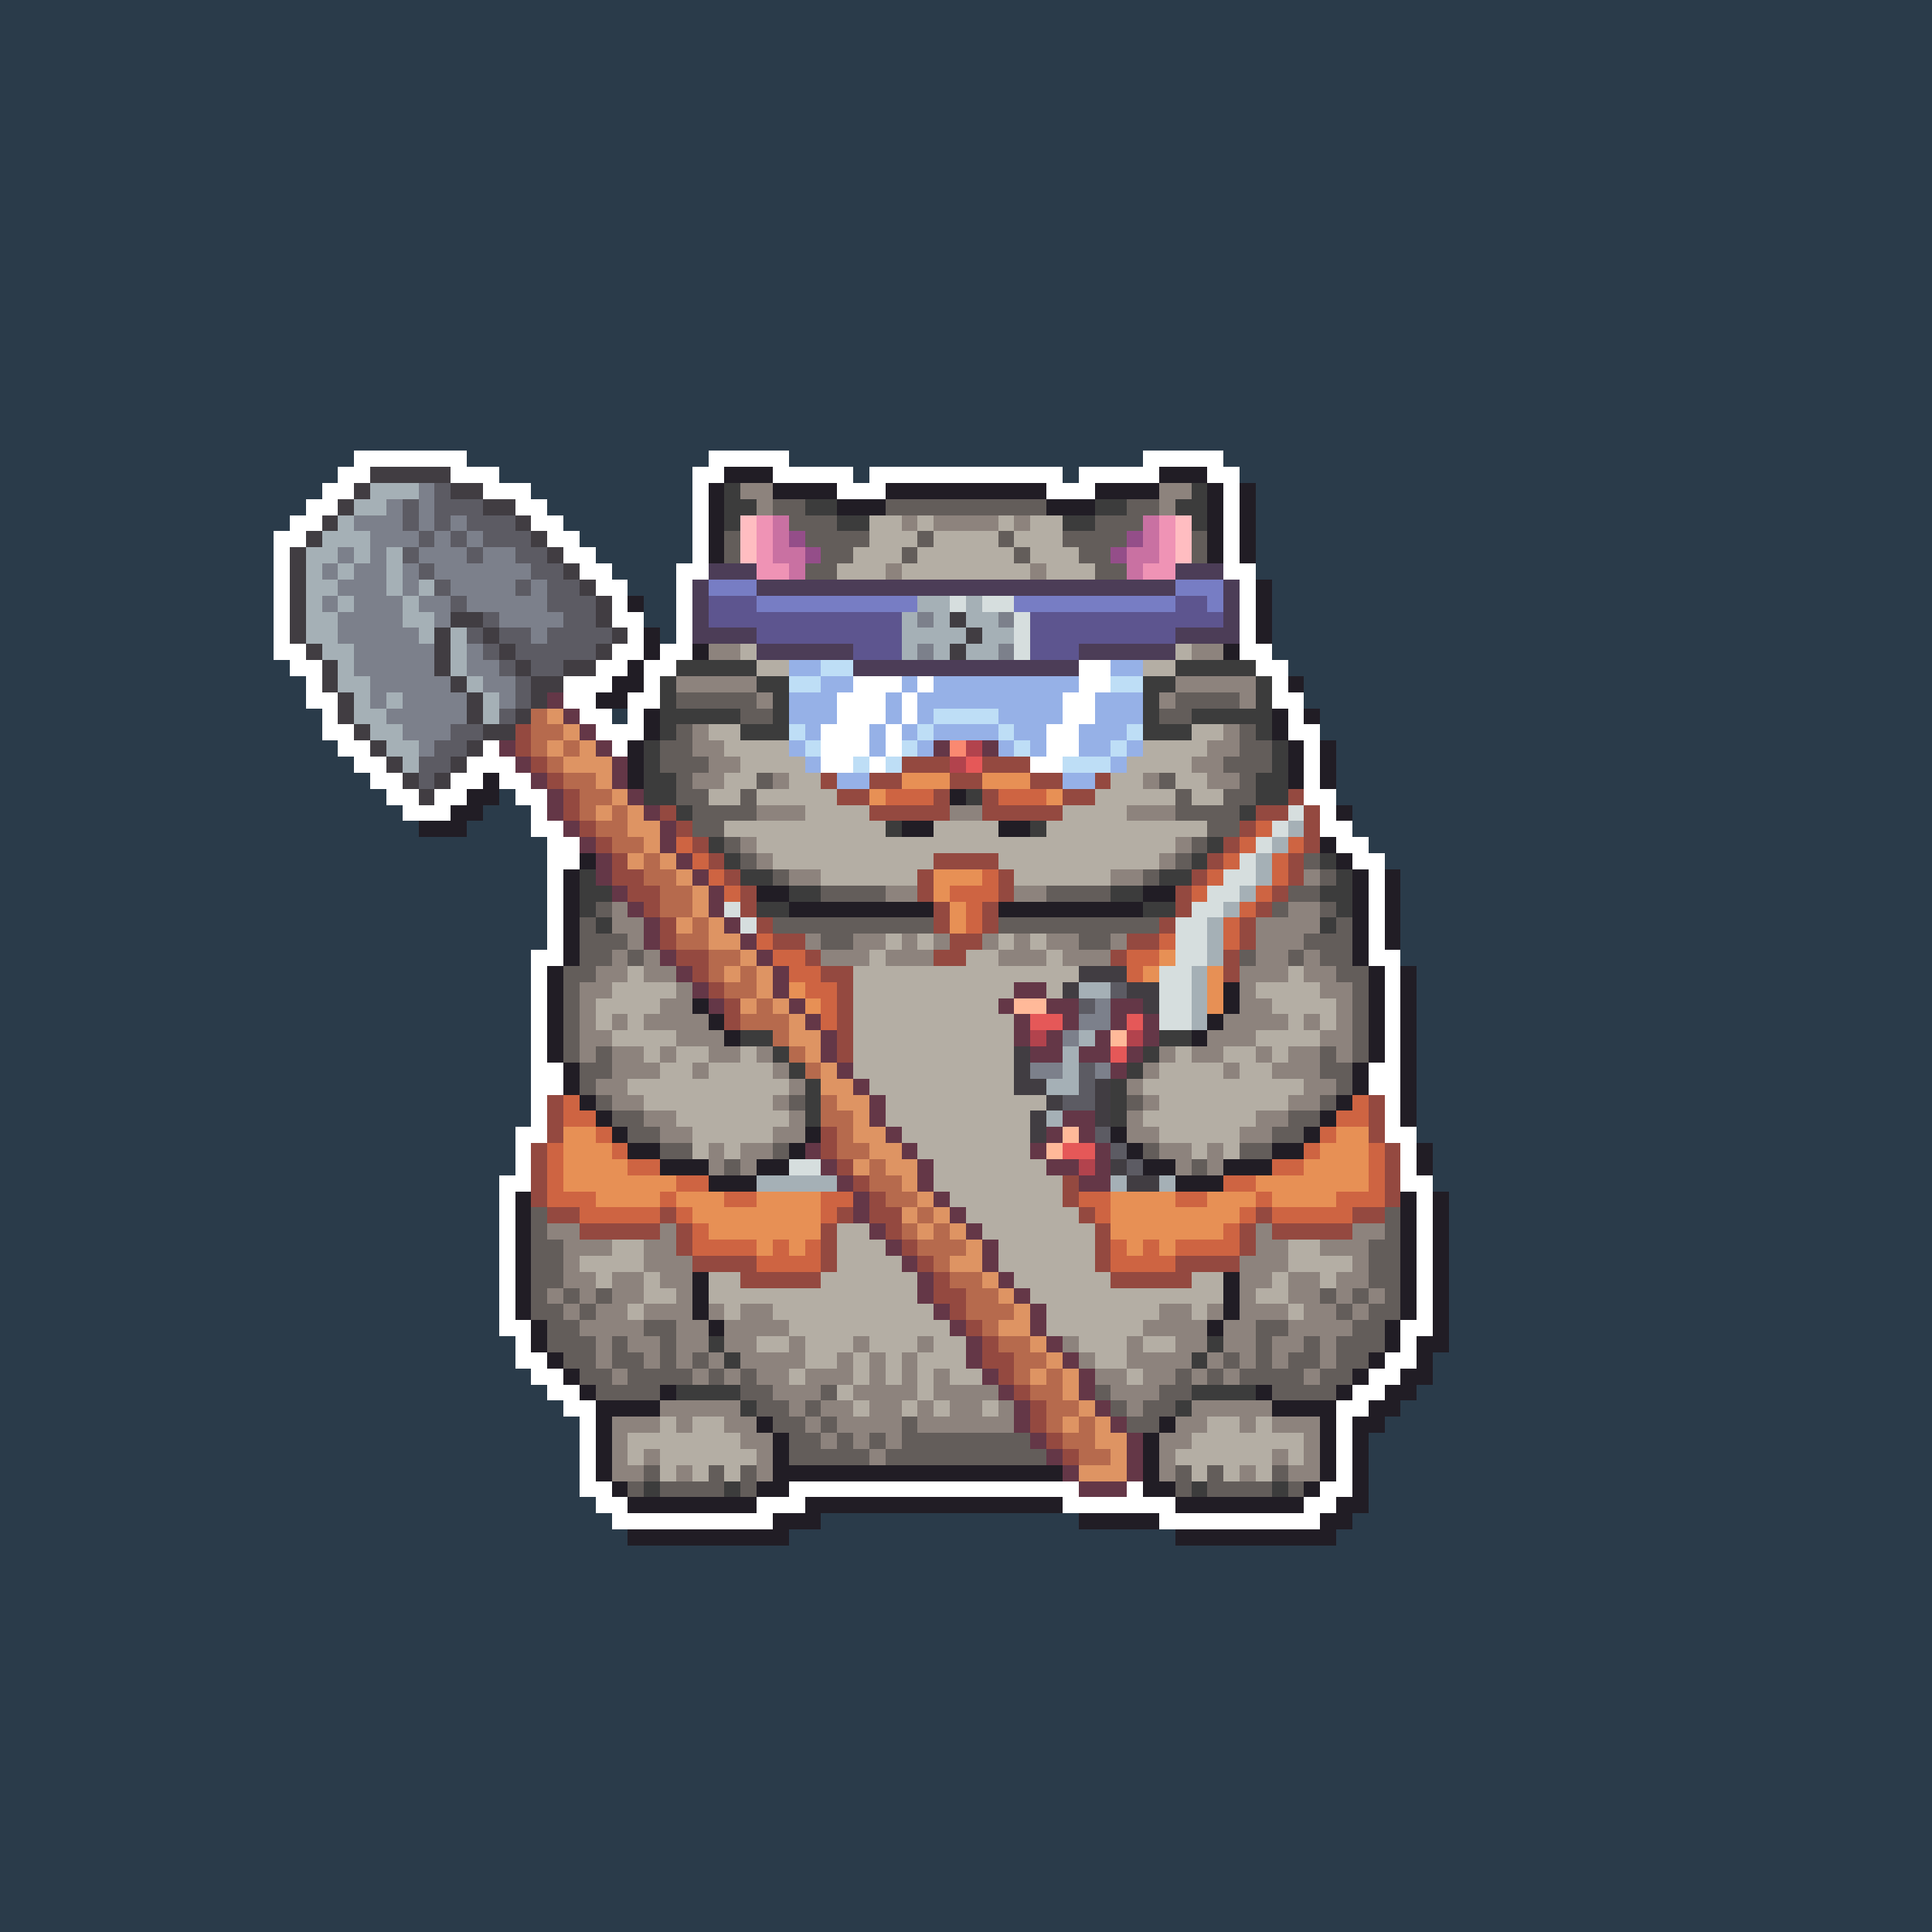 <svg xmlns="http://www.w3.org/2000/svg" shape-rendering="crispEdges" viewBox="0 -0.5 120 120" style="width:100%;height:100%;transform:translate3d(0,0,0);content-visibility:visible">
  <rect x="0" y="-0.5" width="120" height="120" fill="#333333" stroke="none"/>
  <path stroke="#2a3b4a" d="M0,0 h120 M0,1 h120 M0,2 h120 M0,3 h120 M0,4 h120 M0,5 h120 
    M0,6 h120 M0,7 h120 M0,8 h120 M0,9 h120 M0,10 h120 M0,11 h120 M0,12 h120 M0,13 h120 
    M0,14 h120 M0,15 h120 M0,16 h120 M0,17 h120 M0,18 h120 M0,19 h120 M0,20 h120 
    M0,21 h120 M0,22 h120 M0,23 h120 M0,24 h120 M0,25 h120 M0,26 h120 M0,27 h120 
    M0,28 h22 M29,28 h15 M49,28 h22 M76,28 h44 M0,29 h21 M31,29 h12 M53,29 h1 M66,29 h1 
    M77,29 h43 M0,30 h20 M33,30 h10 M78,30 h42 M0,31 h19 M34,31 h9 M78,31 h42 M0,32 h18 
    M35,32 h8 M78,32 h42 M0,33 h17 M36,33 h7 M78,33 h42 M0,34 h17 M37,34 h6 M78,34 h42 
    M0,35 h17 M38,35 h4 M78,35 h42 M0,36 h17 M39,36 h3 M79,36 h41 M0,37 h17 M40,37 h2 
    M79,37 h41 M0,38 h17 M40,38 h2 M79,38 h41 M0,39 h17 M41,39 h1 M79,39 h41 M0,40 h17 
    M79,40 h41 M0,41 h18 M80,41 h40 M0,42 h19 M81,42 h39 M0,43 h19 M81,43 h39 M0,44 h20 
    M38,44 h1 M82,44 h38 M0,45 h20 M82,45 h38 M0,46 h21 M83,46 h37 M0,47 h22 M83,47 h37 
    M0,48 h23 M83,48 h37 M0,49 h24 M31,49 h1 M83,49 h37 M0,50 h25 M30,50 h3 M84,50 h36 
    M0,51 h26 M29,51 h4 M84,51 h36 M0,52 h34 M85,52 h35 M0,53 h34 M86,53 h34 M0,54 h34 
    M87,54 h33 M0,55 h34 M87,55 h33 M0,56 h34 M87,56 h33 M0,57 h34 M87,57 h33 M0,58 h34 
    M87,58 h33 M0,59 h33 M87,59 h33 M0,60 h33 M88,60 h32 M0,61 h33 M88,61 h32 M0,62 h33 
    M88,62 h32 M0,63 h33 M88,63 h32 M0,64 h33 M88,64 h32 M0,65 h33 M88,65 h32 M0,66 h33 
    M88,66 h32 M0,67 h33 M88,67 h32 M0,68 h33 M88,68 h32 M0,69 h33 M88,69 h32 M0,70 h32 
    M88,70 h32 M0,71 h32 M89,71 h31 M0,72 h32 M89,72 h31 M0,73 h31 M89,73 h31 M0,74 h31 
    M90,74 h30 M0,75 h31 M90,75 h30 M0,76 h31 M90,76 h30 M0,77 h31 M90,77 h30 M0,78 h31 
    M90,78 h30 M0,79 h31 M90,79 h30 M0,80 h31 M90,80 h30 M0,81 h31 M90,81 h30 M0,82 h31 
    M90,82 h30 M0,83 h32 M90,83 h30 M0,84 h32 M89,84 h31 M0,85 h33 M89,85 h31 M0,86 h34 
    M88,86 h32 M0,87 h35 M87,87 h33 M0,88 h36 M86,88 h34 M0,89 h36 M85,89 h35 M0,90 h36 
    M85,90 h35 M0,91 h36 M85,91 h35 M0,92 h36 M85,92 h35 M0,93 h37 M85,93 h35 M0,94 h38 
    M51,94 h16 M84,94 h36 M0,95 h39 M49,95 h24 M83,95 h37 M0,96 h120 M0,97 h120 
    M0,98 h120 M0,99 h120 M0,100 h120 M0,101 h120 M0,102 h120 M0,103 h120 M0,104 h120 
    M0,105 h120 M0,106 h120 M0,107 h120 M0,108 h120 M0,109 h120 M0,110 h120 M0,111 h120 
    M0,112 h120 M0,113 h120 M0,114 h120 M0,115 h120 M0,116 h120 M0,117 h120 M0,118 h120 
    M0,119 h120"/>
  <path stroke="#ffffff" d="M22,28 h7 M44,28 h5 M71,28 h5 M21,29 h2 M28,29 h3 M43,29 h2 
    M48,29 h5 M54,29 h12 M67,29 h5 M75,29 h2 M20,30 h2 M30,30 h3 M43,30 h1 M52,30 h3 
    M65,30 h3 M76,30 h1 M19,31 h2 M32,31 h2 M43,31 h1 M76,31 h1 M18,32 h2 M33,32 h2 
    M43,32 h1 M76,32 h1 M17,33 h2 M34,33 h2 M43,33 h1 M76,33 h1 M17,34 h1 M35,34 h2 
    M43,34 h1 M76,34 h1 M17,35 h1 M36,35 h2 M42,35 h2 M76,35 h2 M17,36 h1 M37,36 h2 
    M42,36 h1 M77,36 h1 M17,37 h1 M38,37 h1 M42,37 h1 M77,37 h1 M17,38 h1 M38,38 h2 
    M42,38 h1 M77,38 h1 M17,39 h1 M39,39 h1 M42,39 h1 M77,39 h1 M17,40 h2 M38,40 h2 
    M41,40 h2 M77,40 h2 M18,41 h2 M37,41 h2 M40,41 h2 M67,41 h2 M78,41 h2 M19,42 h1 
    M35,42 h3 M40,42 h1 M53,42 h3 M57,42 h1 M67,42 h2 M79,42 h1 M19,43 h2 M35,43 h2 
    M39,43 h2 M52,43 h3 M56,43 h1 M66,43 h2 M79,43 h2 M20,44 h1 M36,44 h2 M39,44 h1 
    M52,44 h3 M56,44 h1 M66,44 h2 M80,44 h1 M20,45 h2 M37,45 h3 M51,45 h3 M55,45 h1 
    M65,45 h2 M80,45 h2 M21,46 h2 M30,46 h1 M38,46 h1 M51,46 h3 M55,46 h1 M65,46 h2 
    M81,46 h1 M22,47 h2 M29,47 h3 M51,47 h2 M54,47 h1 M64,47 h2 M81,47 h1 M23,48 h2 
    M28,48 h2 M31,48 h2 M81,48 h1 M24,49 h2 M27,49 h2 M32,49 h2 M81,49 h2 M25,50 h3 
    M33,50 h1 M82,50 h1 M33,51 h2 M82,51 h2 M34,52 h2 M83,52 h2 M34,53 h2 M84,53 h2 
    M34,54 h1 M85,54 h1 M34,55 h1 M85,55 h1 M34,56 h1 M85,56 h1 M34,57 h1 M85,57 h1 
    M34,58 h1 M85,58 h1 M33,59 h2 M85,59 h2 M33,60 h1 M86,60 h1 M33,61 h1 M86,61 h1 
    M33,62 h1 M86,62 h1 M33,63 h1 M86,63 h1 M33,64 h1 M86,64 h1 M33,65 h1 M86,65 h1 
    M33,66 h2 M85,66 h2 M33,67 h2 M85,67 h2 M33,68 h1 M86,68 h1 M33,69 h1 M86,69 h1 
    M32,70 h2 M86,70 h2 M32,71 h1 M87,71 h1 M32,72 h1 M87,72 h1 M31,73 h2 M87,73 h2 
    M31,74 h1 M88,74 h1 M31,75 h1 M88,75 h1 M31,76 h1 M88,76 h1 M31,77 h1 M88,77 h1 
    M31,78 h1 M88,78 h1 M31,79 h1 M88,79 h1 M31,80 h1 M88,80 h1 M31,81 h1 M88,81 h1 
    M31,82 h2 M87,82 h2 M32,83 h1 M87,83 h1 M32,84 h2 M86,84 h2 M33,85 h2 M85,85 h2 
    M34,86 h2 M84,86 h2 M35,87 h2 M83,87 h2 M36,88 h1 M83,88 h1 M36,89 h1 M83,89 h1 
    M36,90 h1 M83,90 h1 M36,91 h1 M83,91 h1 M36,92 h2 M49,92 h18 M70,92 h1 M82,92 h2 
    M37,93 h2 M47,93 h3 M66,93 h7 M81,93 h2 M38,94 h10 M72,94 h10"/>
  <path stroke="#413d42" d="M23,29 h5 M22,30 h1 M28,30 h2 M21,31 h1 M30,31 h2 M20,32 h1 
    M32,32 h1 M19,33 h1 M33,33 h1 M18,34 h1 M34,34 h1 M18,35 h1 M35,35 h1 M18,36 h1 
    M36,36 h1 M18,37 h1 M37,37 h1 M18,38 h1 M28,38 h2 M37,38 h1 M59,38 h1 M18,39 h1 
    M27,39 h1 M30,39 h1 M38,39 h1 M60,39 h1 M19,40 h1 M27,40 h1 M31,40 h1 M37,40 h1 
    M59,40 h1 M20,41 h1 M27,41 h1 M32,41 h1 M35,41 h2 M20,42 h1 M28,42 h1 M33,42 h2 
    M21,43 h1 M29,43 h1 M33,43 h1 M21,44 h1 M29,44 h1 M32,44 h1 M22,45 h1 M30,45 h2 
    M23,46 h1 M29,46 h1 M24,47 h1 M28,47 h1 M25,48 h1 M27,48 h1 M26,49 h1 M67,60 h3 
    M66,61 h1 M70,61 h2 M71,62 h1 M63,65 h1 M63,66 h1 M63,67 h2 M68,67 h1 M65,68 h1 
    M68,68 h1 M64,69 h1 M68,69 h1 M64,70 h1 M69,72 h1 M70,73 h2"/>
  <path stroke="#211d25" d="M45,29 h3 M72,29 h3 M44,30 h1 M48,30 h4 M55,30 h10 
    M68,30 h4 M75,30 h1 M77,30 h1 M44,31 h1 M52,31 h3 M65,31 h3 M75,31 h1 M77,31 h1 
    M44,32 h1 M75,32 h1 M77,32 h1 M44,33 h1 M75,33 h1 M77,33 h1 M44,34 h1 M75,34 h1 
    M77,34 h1 M78,36 h1 M39,37 h1 M78,37 h1 M78,38 h1 M40,39 h1 M78,39 h1 M40,40 h1 
    M43,40 h1 M76,40 h1 M39,41 h1 M38,42 h2 M80,42 h1 M37,43 h2 M40,44 h1 M79,44 h1 
    M81,44 h1 M40,45 h1 M79,45 h1 M39,46 h1 M80,46 h1 M82,46 h1 M39,47 h1 M80,47 h1 
    M82,47 h1 M30,48 h1 M39,48 h1 M80,48 h1 M82,48 h1 M29,49 h2 M59,49 h1 M28,50 h2 
    M83,50 h1 M26,51 h3 M56,51 h2 M62,51 h2 M82,52 h1 M36,53 h1 M83,53 h1 M35,54 h1 
    M84,54 h1 M86,54 h1 M35,55 h1 M47,55 h2 M71,55 h2 M84,55 h1 M86,55 h1 M35,56 h1 
    M49,56 h9 M62,56 h9 M84,56 h1 M86,56 h1 M35,57 h1 M84,57 h1 M86,57 h1 M35,58 h1 
    M84,58 h1 M86,58 h1 M35,59 h1 M84,59 h1 M34,60 h1 M85,60 h1 M87,60 h1 M34,61 h1 
    M76,61 h1 M85,61 h1 M87,61 h1 M34,62 h1 M43,62 h1 M76,62 h1 M85,62 h1 M87,62 h1 
    M34,63 h1 M44,63 h1 M75,63 h1 M85,63 h1 M87,63 h1 M34,64 h1 M45,64 h1 M74,64 h1 
    M85,64 h1 M87,64 h1 M34,65 h1 M85,65 h1 M87,65 h1 M35,66 h1 M84,66 h1 M87,66 h1 
    M35,67 h1 M84,67 h1 M87,67 h1 M36,68 h1 M83,68 h1 M87,68 h1 M37,69 h1 M82,69 h1 
    M87,69 h1 M38,70 h1 M50,70 h1 M69,70 h1 M81,70 h1 M39,71 h2 M49,71 h1 M70,71 h1 
    M79,71 h2 M88,71 h1 M41,72 h3 M47,72 h2 M71,72 h2 M76,72 h3 M88,72 h1 M44,73 h3 
    M73,73 h3 M32,74 h1 M87,74 h1 M89,74 h1 M32,75 h1 M87,75 h1 M89,75 h1 M32,76 h1 
    M87,76 h1 M89,76 h1 M32,77 h1 M87,77 h1 M89,77 h1 M32,78 h1 M87,78 h1 M89,78 h1 
    M32,79 h1 M43,79 h1 M76,79 h1 M87,79 h1 M89,79 h1 M32,80 h1 M43,80 h1 M76,80 h1 
    M87,80 h1 M89,80 h1 M32,81 h1 M43,81 h1 M76,81 h1 M87,81 h1 M89,81 h1 M33,82 h1 
    M44,82 h1 M75,82 h1 M86,82 h1 M89,82 h1 M33,83 h1 M86,83 h1 M88,83 h2 M34,84 h1 
    M85,84 h1 M88,84 h1 M35,85 h1 M84,85 h1 M87,85 h2 M36,86 h1 M41,86 h1 M78,86 h1 
    M83,86 h1 M86,86 h2 M37,87 h4 M79,87 h4 M85,87 h2 M37,88 h1 M47,88 h1 M72,88 h1 
    M82,88 h1 M84,88 h2 M37,89 h1 M48,89 h1 M71,89 h1 M82,89 h1 M84,89 h1 M37,90 h1 
    M48,90 h1 M71,90 h1 M82,90 h1 M84,90 h1 M37,91 h1 M48,91 h18 M71,91 h1 M82,91 h1 
    M84,91 h1 M38,92 h1 M47,92 h2 M71,92 h2 M81,92 h1 M84,92 h1 M39,93 h8 M50,93 h16 
    M73,93 h8 M83,93 h2 M48,94 h3 M67,94 h5 M82,94 h2 M39,95 h10 M73,95 h10"/>
  <path stroke="#a5b0b6" d="M23,30 h3 M22,31 h2 M21,32 h1 M20,33 h3 M19,34 h2 M22,34 h1 
    M24,34 h1 M19,35 h1 M21,35 h1 M24,35 h1 M19,36 h2 M24,36 h1 M26,36 h1 M19,37 h1 
    M21,37 h1 M25,37 h1 M57,37 h2 M60,37 h1 M19,38 h2 M25,38 h2 M56,38 h1 M58,38 h1 
    M60,38 h2 M19,39 h2 M26,39 h1 M28,39 h1 M56,39 h4 M61,39 h2 M20,40 h2 M28,40 h1 
    M56,40 h1 M58,40 h1 M60,40 h2 M21,41 h1 M28,41 h1 M21,42 h2 M29,42 h1 M22,43 h1 
    M24,43 h1 M30,43 h1 M22,44 h2 M30,44 h1 M23,45 h2 M24,46 h2 M25,47 h1 M80,51 h1 
    M79,52 h1 M78,53 h1 M78,54 h1 M77,55 h1 M76,56 h1 M75,57 h1 M75,58 h1 M75,59 h1 
    M74,60 h1 M67,61 h2 M74,61 h1 M74,62 h1 M74,63 h1 M67,64 h1 M66,65 h1 M66,66 h1 
    M65,67 h2 M65,69 h1 M47,73 h5 M69,73 h1 M72,73 h1"/>
  <path stroke="#7c808b" d="M26,30 h1 M24,31 h1 M26,31 h1 M22,32 h3 M26,32 h1 M28,32 h1 
    M23,33 h3 M27,33 h1 M29,33 h1 M21,34 h1 M23,34 h1 M26,34 h3 M30,34 h2 M20,35 h1 
    M22,35 h2 M25,35 h1 M27,35 h6 M21,36 h3 M25,36 h1 M28,36 h4 M33,36 h1 M20,37 h1 
    M22,37 h3 M26,37 h2 M29,37 h5 M21,38 h4 M27,38 h1 M31,38 h4 M57,38 h1 M62,38 h1 
    M21,39 h5 M33,39 h1 M22,40 h5 M29,40 h1 M57,40 h1 M62,40 h1 M22,41 h5 M29,41 h2 
    M23,42 h5 M30,42 h2 M23,43 h1 M25,43 h4 M31,43 h1 M24,44 h5 M25,45 h3 M26,46 h1 
    M68,62 h1 M67,63 h2 M66,64 h1 M64,66 h2 M68,66 h1"/>
  <path stroke="#5c5b63" d="M27,30 h1 M25,31 h1 M27,31 h3 M25,32 h1 M27,32 h1 M29,32 h3 
    M26,33 h1 M28,33 h1 M30,33 h3 M25,34 h1 M29,34 h1 M32,34 h2 M26,35 h1 M33,35 h2 
    M27,36 h1 M32,36 h1 M34,36 h2 M28,37 h1 M34,37 h3 M30,38 h1 M35,38 h2 M29,39 h1 
    M31,39 h2 M34,39 h4 M30,40 h1 M32,40 h5 M31,41 h1 M33,41 h2 M32,42 h1 M32,43 h1 
    M31,44 h1 M28,45 h2 M27,46 h2 M26,47 h2 M26,48 h1 M69,61 h1 M67,62 h1 M67,66 h1 
    M67,67 h1 M66,68 h2 M68,70 h1 M69,71 h1 M70,72 h1"/>
  <path stroke="#3c3c3c" d="M45,30 h1 M74,30 h1 M45,31 h2 M50,31 h2 M68,31 h2 M73,31 h2 
    M45,32 h1 M52,32 h2 M66,32 h2 M74,32 h1 M42,41 h5 M73,41 h5 M41,42 h1 M47,42 h2 
    M71,42 h2 M78,42 h1 M41,43 h1 M48,43 h1 M71,43 h1 M78,43 h1 M41,44 h5 M48,44 h1 
    M71,44 h1 M74,44 h5 M41,45 h1 M46,45 h3 M71,45 h3 M78,45 h1 M40,46 h1 M79,46 h1 
    M40,47 h1 M79,47 h1 M40,48 h2 M78,48 h2 M40,49 h2 M60,49 h1 M78,49 h2 M42,50 h1 
    M77,50 h1 M55,51 h1 M64,51 h1 M44,52 h1 M75,52 h1 M45,53 h1 M74,53 h1 M82,53 h1 
    M36,54 h1 M46,54 h2 M72,54 h2 M83,54 h1 M36,55 h2 M49,55 h2 M69,55 h2 M82,55 h2 
    M36,56 h1 M47,56 h2 M71,56 h2 M83,56 h1 M37,57 h1 M82,57 h1 M46,64 h2 M72,64 h2 
    M48,65 h1 M71,65 h1 M49,66 h1 M70,66 h1 M50,67 h1 M69,67 h1 M50,68 h1 M69,68 h1 
    M50,69 h1 M69,69 h1 M44,83 h1 M75,83 h1 M45,84 h1 M74,84 h1 M42,86 h4 M74,86 h4 
    M46,87 h1 M73,87 h1 M40,92 h1 M45,92 h1 M74,92 h1 M79,92 h1"/>
  <path stroke="#8d837d" d="M46,30 h2 M72,30 h2 M47,31 h1 M72,31 h1 M56,32 h1 M58,32 h4 
    M63,32 h1 M55,35 h1 M64,35 h1 M44,40 h2 M74,40 h2 M42,42 h5 M73,42 h5 M47,43 h1 
    M72,43 h1 M77,43 h1 M43,45 h1 M76,45 h1 M43,46 h2 M75,46 h2 M44,47 h2 M74,47 h2 
    M43,48 h2 M48,48 h1 M71,48 h1 M75,48 h2 M47,50 h3 M59,50 h2 M70,50 h3 M46,52 h1 
    M73,52 h1 M47,53 h1 M72,53 h1 M49,54 h2 M69,54 h2 M81,54 h1 M55,55 h2 M63,55 h2 
    M38,56 h1 M80,56 h2 M38,57 h2 M78,57 h4 M39,58 h1 M50,58 h1 M53,58 h2 M56,58 h1 
    M58,58 h1 M61,58 h1 M63,58 h1 M65,58 h2 M69,58 h1 M78,58 h3 M38,59 h1 M40,59 h1 
    M51,59 h3 M55,59 h3 M62,59 h3 M66,59 h3 M78,59 h2 M81,59 h1 M37,60 h2 M40,60 h2 
    M77,60 h3 M81,60 h2 M36,61 h2 M42,61 h1 M77,61 h1 M82,61 h2 M36,62 h1 M41,62 h2 
    M77,62 h2 M83,62 h1 M36,63 h1 M38,63 h1 M40,63 h4 M76,63 h4 M81,63 h1 M83,63 h1 
    M36,64 h2 M42,64 h3 M75,64 h3 M82,64 h2 M36,65 h1 M38,65 h2 M41,65 h1 M44,65 h2 
    M47,65 h1 M72,65 h1 M74,65 h2 M78,65 h1 M80,65 h2 M83,65 h1 M38,66 h3 M43,66 h1 
    M48,66 h1 M71,66 h1 M76,66 h1 M79,66 h3 M37,67 h2 M49,67 h1 M70,67 h1 M81,67 h2 
    M38,68 h2 M48,68 h1 M71,68 h1 M80,68 h2 M40,69 h2 M49,69 h1 M70,69 h1 M78,69 h2 
    M41,70 h2 M48,70 h2 M70,70 h2 M77,70 h2 M44,71 h1 M46,71 h2 M72,71 h2 M75,71 h1 
    M44,72 h1 M46,72 h1 M73,72 h1 M75,72 h1 M34,76 h2 M41,76 h1 M78,76 h1 M84,76 h2 
    M35,77 h3 M40,77 h2 M78,77 h2 M82,77 h3 M35,78 h1 M40,78 h3 M77,78 h3 M84,78 h1 
    M35,79 h2 M38,79 h2 M41,79 h2 M77,79 h2 M80,79 h2 M83,79 h2 M34,80 h1 M36,80 h1 
    M38,80 h2 M42,80 h1 M77,80 h1 M80,80 h2 M83,80 h1 M85,80 h1 M35,81 h1 M37,81 h2 
    M40,81 h3 M44,81 h1 M46,81 h2 M72,81 h2 M75,81 h1 M77,81 h3 M81,81 h2 M84,81 h1 
    M36,82 h4 M42,82 h2 M45,82 h4 M71,82 h4 M76,82 h2 M80,82 h4 M37,83 h1 M39,83 h2 
    M42,83 h2 M45,83 h2 M49,83 h1 M53,83 h1 M57,83 h1 M66,83 h1 M70,83 h1 M73,83 h2 
    M76,83 h2 M79,83 h2 M82,83 h1 M37,84 h1 M40,84 h1 M42,84 h1 M44,84 h1 M46,84 h4 
    M52,84 h1 M54,84 h1 M56,84 h1 M67,84 h1 M70,84 h4 M75,84 h1 M77,84 h1 M79,84 h1 
    M82,84 h1 M38,85 h1 M43,85 h1 M45,85 h1 M47,85 h2 M50,85 h3 M54,85 h1 M56,85 h1 
    M58,85 h1 M68,85 h2 M71,85 h2 M74,85 h1 M76,85 h1 M81,85 h1 M48,86 h3 M53,86 h4 
    M58,86 h4 M69,86 h3 M41,87 h5 M49,87 h1 M51,87 h2 M54,87 h2 M57,87 h1 M59,87 h2 
    M62,87 h1 M70,87 h1 M74,87 h5 M38,88 h3 M42,88 h1 M45,88 h2 M50,88 h1 M52,88 h4 
    M57,88 h6 M73,88 h2 M77,88 h1 M79,88 h3 M38,89 h1 M46,89 h2 M51,89 h1 M53,89 h1 
    M55,89 h1 M72,89 h2 M81,89 h1 M38,90 h1 M40,90 h1 M47,90 h1 M54,90 h1 M72,90 h1 
    M79,90 h1 M81,90 h1 M38,91 h2 M42,91 h1 M47,91 h1 M72,91 h1 M77,91 h1 M80,91 h2"/>
  <path stroke="#635d5a" d="M48,31 h2 M55,31 h10 M70,31 h2 M49,32 h3 M68,32 h3 
    M45,33 h1 M50,33 h4 M57,33 h1 M62,33 h1 M66,33 h4 M74,33 h1 M45,34 h1 M51,34 h2 
    M56,34 h1 M63,34 h1 M67,34 h2 M74,34 h1 M50,35 h2 M68,35 h2 M42,43 h5 M73,43 h4 
    M46,44 h2 M72,44 h2 M42,45 h1 M77,45 h1 M41,46 h2 M77,46 h2 M41,47 h3 M76,47 h3 
    M42,48 h1 M47,48 h1 M72,48 h1 M77,48 h1 M42,49 h2 M46,49 h1 M73,49 h1 M76,49 h2 
    M43,50 h4 M73,50 h4 M43,51 h2 M75,51 h2 M45,52 h1 M74,52 h1 M46,53 h1 M73,53 h1 
    M81,53 h1 M48,54 h1 M71,54 h1 M82,54 h1 M51,55 h4 M65,55 h4 M80,55 h2 M37,56 h1 
    M79,56 h1 M82,56 h1 M36,57 h1 M48,57 h10 M62,57 h10 M83,57 h1 M36,58 h3 M51,58 h2 
    M67,58 h2 M81,58 h3 M36,59 h2 M39,59 h1 M77,59 h1 M80,59 h1 M82,59 h2 M35,60 h2 
    M83,60 h2 M35,61 h1 M84,61 h1 M35,62 h1 M84,62 h1 M35,63 h1 M84,63 h1 M35,64 h1 
    M84,64 h1 M35,65 h1 M37,65 h1 M82,65 h1 M84,65 h1 M36,66 h2 M82,66 h2 M36,67 h1 
    M83,67 h1 M37,68 h1 M49,68 h1 M70,68 h1 M82,68 h1 M38,69 h2 M80,69 h2 M39,70 h2 
    M79,70 h2 M41,71 h2 M48,71 h1 M71,71 h1 M77,71 h2 M45,72 h1 M74,72 h1 M33,75 h1 
    M86,75 h1 M33,76 h1 M86,76 h1 M33,77 h2 M85,77 h2 M33,78 h2 M85,78 h2 M33,79 h2 
    M85,79 h2 M33,80 h1 M35,80 h1 M37,80 h1 M82,80 h1 M84,80 h1 M86,80 h1 M33,81 h2 
    M36,81 h1 M83,81 h1 M85,81 h2 M34,82 h2 M40,82 h2 M78,82 h2 M84,82 h2 M34,83 h3 
    M38,83 h1 M41,83 h1 M78,83 h1 M81,83 h1 M83,83 h3 M35,84 h2 M38,84 h2 M41,84 h1 
    M43,84 h1 M76,84 h1 M78,84 h1 M80,84 h2 M83,84 h2 M36,85 h2 M39,85 h4 M44,85 h1 
    M46,85 h1 M73,85 h1 M75,85 h1 M77,85 h4 M82,85 h2 M37,86 h4 M46,86 h2 M51,86 h1 
    M68,86 h1 M72,86 h2 M79,86 h4 M47,87 h2 M50,87 h1 M69,87 h1 M71,87 h2 M48,88 h2 
    M51,88 h1 M56,88 h1 M70,88 h2 M49,89 h2 M52,89 h1 M54,89 h1 M56,89 h8 M49,90 h5 
    M55,90 h10 M40,91 h1 M44,91 h1 M46,91 h1 M73,91 h1 M75,91 h1 M79,91 h1 M39,92 h1 
    M41,92 h4 M46,92 h1 M73,92 h1 M75,92 h4 M80,92 h1"/>
  <path stroke="#ffbdc1" d="M46,32 h1 M73,32 h1 M46,33 h1 M73,33 h1 M46,34 h1 M73,34 h1"/>
  <path stroke="#ef93b5" d="M47,32 h1 M72,32 h1 M47,33 h1 M72,33 h1 M47,34 h1 M72,34 h1 
    M47,35 h2 M71,35 h2"/>
  <path stroke="#c971a2" d="M48,32 h1 M71,32 h1 M48,33 h1 M71,33 h1 M48,34 h2 M70,34 h2 
    M49,35 h1 M70,35 h1"/>
  <path stroke="#b4aea4" d="M54,32 h2 M57,32 h1 M62,32 h1 M64,32 h2 M54,33 h3 M58,33 h4 
    M63,33 h3 M53,34 h3 M57,34 h6 M64,34 h3 M52,35 h3 M56,35 h8 M65,35 h3 M46,40 h1 
    M73,40 h1 M47,41 h2 M71,41 h2 M44,45 h2 M74,45 h2 M45,46 h4 M71,46 h4 M46,47 h4 
    M70,47 h4 M45,48 h2 M49,48 h2 M69,48 h2 M73,48 h2 M44,49 h2 M47,49 h5 M68,49 h5 
    M74,49 h2 M50,50 h4 M66,50 h4 M45,51 h10 M58,51 h4 M65,51 h10 M47,52 h26 M48,53 h10 
    M62,53 h10 M51,54 h6 M63,54 h6 M55,58 h1 M57,58 h1 M62,58 h1 M64,58 h1 M54,59 h1 
    M60,59 h2 M65,59 h1 M39,60 h1 M53,60 h14 M80,60 h1 M38,61 h4 M53,61 h10 M65,61 h1 
    M78,61 h4 M37,62 h4 M53,62 h9 M79,62 h4 M37,63 h1 M39,63 h1 M53,63 h10 M80,63 h1 
    M82,63 h1 M38,64 h4 M53,64 h10 M78,64 h4 M40,65 h1 M42,65 h2 M46,65 h1 M53,65 h10 
    M73,65 h1 M76,65 h2 M79,65 h1 M41,66 h2 M44,66 h4 M53,66 h10 M72,66 h4 M77,66 h2 
    M39,67 h10 M54,67 h9 M71,67 h10 M40,68 h8 M55,68 h10 M72,68 h8 M42,69 h7 M55,69 h9 
    M71,69 h7 M43,70 h5 M56,70 h8 M72,70 h5 M43,71 h1 M45,71 h1 M57,71 h7 M74,71 h1 
    M76,71 h1 M58,72 h7 M58,73 h8 M59,74 h7 M60,75 h7 M52,76 h2 M61,76 h7 M38,77 h2 
    M52,77 h3 M62,77 h6 M80,77 h2 M36,78 h4 M52,78 h4 M62,78 h6 M80,78 h4 M37,79 h1 
    M40,79 h1 M44,79 h2 M51,79 h6 M63,79 h6 M74,79 h2 M79,79 h1 M82,79 h1 M40,80 h2 
    M44,80 h13 M64,80 h12 M78,80 h2 M39,81 h1 M45,81 h1 M48,81 h10 M65,81 h7 M74,81 h1 
    M80,81 h1 M49,82 h10 M65,82 h6 M47,83 h2 M50,83 h3 M54,83 h3 M58,83 h2 M67,83 h3 
    M71,83 h2 M50,84 h2 M53,84 h1 M55,84 h1 M57,84 h3 M68,84 h2 M49,85 h1 M53,85 h1 
    M55,85 h1 M57,85 h1 M59,85 h2 M70,85 h1 M52,86 h1 M57,86 h1 M53,87 h1 M56,87 h1 
    M58,87 h1 M61,87 h1 M41,88 h1 M43,88 h2 M75,88 h2 M78,88 h1 M39,89 h7 M74,89 h7 
    M39,90 h1 M41,90 h6 M73,90 h6 M80,90 h1 M41,91 h1 M43,91 h1 M45,91 h1 M74,91 h1 
    M76,91 h1 M78,91 h1"/>
  <path stroke="#944e89" d="M49,33 h1 M70,33 h1 M50,34 h1 M69,34 h1"/>
  <path stroke="#4c3d57" d="M44,35 h3 M73,35 h3 M43,36 h1 M47,36 h26 M76,36 h1 
    M43,37 h1 M76,37 h1 M43,38 h1 M76,38 h1 M43,39 h4 M73,39 h4 M47,40 h6 M67,40 h6 
    M53,41 h14"/>
  <path stroke="#777dc4" d="M44,36 h3 M73,36 h3 M47,37 h10 M63,37 h10 M75,37 h1"/>
  <path stroke="#5d558f" d="M44,37 h3 M73,37 h2 M44,38 h12 M64,38 h12 M47,39 h9 
    M64,39 h9 M53,40 h3 M64,40 h3"/>
  <path stroke="#d6dede" d="M59,37 h1 M61,37 h2 M63,38 h1 M63,39 h1 M63,40 h1 M80,50 h1 
    M79,51 h1 M78,52 h1 M77,53 h1 M76,54 h2 M75,55 h2 M45,56 h1 M74,56 h2 M46,57 h1 
    M73,57 h2 M73,58 h2 M73,59 h2 M72,60 h2 M72,61 h2 M72,62 h2 M72,63 h2 M49,72 h2"/>
  <path stroke="#96b1e7" d="M49,41 h2 M69,41 h2 M51,42 h2 M56,42 h1 M58,42 h9 M49,43 h3 
    M55,43 h1 M57,43 h9 M68,43 h3 M49,44 h3 M55,44 h1 M57,44 h1 M62,44 h4 M68,44 h3 
    M50,45 h1 M54,45 h1 M56,45 h1 M58,45 h4 M63,45 h2 M67,45 h3 M49,46 h1 M54,46 h1 
    M57,46 h1 M62,46 h1 M64,46 h1 M67,46 h2 M70,46 h1 M50,47 h1 M69,47 h1 M52,48 h2 
    M66,48 h2"/>
  <path stroke="#bedef6" d="M51,41 h2 M49,42 h2 M69,42 h2 M58,44 h4 M49,45 h1 M57,45 h1 
    M62,45 h1 M70,45 h1 M50,46 h1 M56,46 h1 M63,46 h1 M69,46 h1 M53,47 h1 M55,47 h1 
    M66,47 h3"/>
  <path stroke="#643747" d="M34,43 h1 M35,44 h1 M36,45 h1 M31,46 h1 M37,46 h1 M58,46 h1 
    M61,46 h1 M32,47 h1 M38,47 h1 M33,48 h1 M38,48 h1 M34,49 h1 M39,49 h1 M34,50 h1 
    M40,50 h1 M35,51 h1 M41,51 h1 M36,52 h1 M41,52 h1 M37,53 h1 M42,53 h1 M37,54 h1 
    M43,54 h1 M38,55 h1 M44,55 h1 M39,56 h1 M44,56 h1 M40,57 h1 M45,57 h1 M40,58 h1 
    M46,58 h1 M41,59 h1 M47,59 h1 M42,60 h1 M48,60 h1 M43,61 h1 M48,61 h1 M63,61 h2 
    M44,62 h1 M49,62 h1 M62,62 h1 M65,62 h2 M69,62 h2 M50,63 h1 M63,63 h1 M66,63 h1 
    M69,63 h1 M71,63 h1 M51,64 h1 M63,64 h1 M65,64 h1 M68,64 h1 M71,64 h1 M51,65 h1 
    M64,65 h2 M67,65 h2 M70,65 h1 M52,66 h1 M69,66 h1 M53,67 h1 M54,68 h1 M54,69 h1 
    M66,69 h2 M55,70 h1 M65,70 h1 M67,70 h1 M50,71 h1 M56,71 h1 M64,71 h1 M68,71 h1 
    M51,72 h1 M57,72 h1 M65,72 h2 M68,72 h1 M52,73 h1 M57,73 h1 M67,73 h2 M53,74 h1 
    M58,74 h1 M53,75 h1 M59,75 h1 M54,76 h1 M60,76 h1 M55,77 h1 M61,77 h1 M56,78 h1 
    M61,78 h1 M57,79 h1 M62,79 h1 M57,80 h1 M63,80 h1 M58,81 h1 M64,81 h1 M59,82 h1 
    M64,82 h1 M60,83 h1 M65,83 h1 M60,84 h1 M66,84 h1 M61,85 h1 M67,85 h1 M62,86 h1 
    M67,86 h1 M63,87 h1 M68,87 h1 M63,88 h1 M69,88 h1 M64,89 h1 M70,89 h1 M65,90 h1 
    M70,90 h1 M66,91 h1 M70,91 h1 M67,92 h3"/>
  <path stroke="#b66a4d" d="M33,44 h1 M33,45 h2 M33,46 h1 M35,46 h1 M34,47 h1 M35,48 h2 
    M36,49 h2 M36,50 h1 M38,50 h1 M37,51 h2 M38,52 h2 M40,53 h1 M40,54 h2 M41,55 h2 
    M41,56 h2 M43,57 h1 M42,58 h2 M44,59 h2 M44,60 h1 M46,60 h1 M45,61 h2 M47,62 h1 
    M46,63 h3 M48,64 h1 M49,65 h1 M50,66 h1 M51,68 h1 M51,69 h2 M52,70 h1 M52,71 h2 
    M54,72 h1 M54,73 h2 M55,74 h2 M57,75 h1 M56,76 h1 M58,76 h1 M57,77 h3 M58,78 h1 
    M59,79 h2 M60,80 h2 M60,81 h3 M61,82 h1 M62,83 h2 M63,84 h2 M63,85 h1 M65,85 h1 
    M64,86 h2 M65,87 h2 M65,88 h1 M67,88 h1 M66,89 h2 M67,90 h2"/>
  <path stroke="#de9463" d="M34,44 h1 M35,45 h1 M34,46 h1 M36,46 h1 M35,47 h3 M37,48 h1 
    M38,49 h1 M37,50 h1 M39,50 h1 M39,51 h2 M40,52 h1 M39,53 h1 M41,53 h1 M42,54 h1 
    M43,55 h1 M43,56 h1 M42,57 h1 M44,57 h1 M44,58 h2 M46,59 h1 M45,60 h1 M47,60 h1 
    M47,61 h1 M46,62 h1 M48,62 h1 M49,63 h1 M49,64 h2 M50,65 h1 M51,66 h1 M51,67 h2 
    M52,68 h2 M53,69 h1 M53,70 h2 M54,71 h2 M53,72 h1 M55,72 h2 M56,73 h1 M57,74 h1 
    M56,75 h1 M58,75 h1 M57,76 h1 M59,76 h1 M60,77 h1 M59,78 h2 M61,79 h1 M62,80 h1 
    M63,81 h1 M62,82 h2 M64,83 h1 M65,84 h1 M64,85 h1 M66,85 h1 M66,86 h1 M67,87 h1 
    M66,88 h1 M68,88 h1 M68,89 h2 M69,90 h1 M67,91 h3"/>
  <path stroke="#944940" d="M32,45 h1 M32,46 h1 M33,47 h1 M56,47 h3 M61,47 h3 M34,48 h1 
    M51,48 h1 M54,48 h2 M59,48 h2 M64,48 h2 M68,48 h1 M35,49 h1 M52,49 h2 M58,49 h1 
    M61,49 h1 M66,49 h2 M80,49 h1 M35,50 h1 M41,50 h1 M54,50 h5 M61,50 h5 M78,50 h2 
    M81,50 h1 M36,51 h1 M42,51 h1 M77,51 h1 M81,51 h1 M37,52 h1 M43,52 h1 M76,52 h1 
    M81,52 h1 M38,53 h1 M44,53 h1 M58,53 h4 M75,53 h1 M80,53 h1 M38,54 h2 M45,54 h1 
    M57,54 h1 M62,54 h1 M74,54 h1 M80,54 h1 M39,55 h2 M46,55 h1 M57,55 h1 M62,55 h1 
    M73,55 h1 M79,55 h1 M40,56 h1 M46,56 h1 M58,56 h1 M61,56 h1 M73,56 h1 M78,56 h1 
    M41,57 h1 M47,57 h1 M58,57 h1 M61,57 h1 M72,57 h1 M77,57 h1 M41,58 h1 M48,58 h2 
    M59,58 h2 M70,58 h2 M77,58 h1 M42,59 h2 M50,59 h1 M58,59 h2 M69,59 h1 M76,59 h1 
    M43,60 h1 M51,60 h2 M76,60 h1 M44,61 h1 M52,61 h1 M45,62 h1 M52,62 h1 M45,63 h1 
    M52,63 h1 M52,64 h1 M52,65 h1 M34,68 h1 M85,68 h1 M34,69 h1 M85,69 h1 M34,70 h1 
    M51,70 h1 M85,70 h1 M33,71 h1 M51,71 h1 M86,71 h1 M33,72 h1 M52,72 h1 M86,72 h1 
    M33,73 h1 M53,73 h1 M66,73 h1 M86,73 h1 M33,74 h1 M54,74 h1 M66,74 h1 M86,74 h1 
    M34,75 h2 M41,75 h1 M52,75 h1 M54,75 h2 M67,75 h1 M78,75 h1 M84,75 h2 M36,76 h5 
    M42,76 h1 M51,76 h1 M55,76 h1 M68,76 h1 M77,76 h1 M79,76 h5 M42,77 h1 M51,77 h1 
    M56,77 h1 M68,77 h1 M77,77 h1 M43,78 h4 M51,78 h1 M57,78 h1 M68,78 h1 M73,78 h4 
    M46,79 h5 M58,79 h1 M69,79 h5 M58,80 h2 M59,81 h1 M60,82 h1 M61,83 h1 M61,84 h2 
    M62,85 h1 M63,86 h1 M64,87 h1 M64,88 h1 M65,89 h1 M66,90 h1"/>
  <path stroke="#fa8971" d="M59,46 h1"/>
  <path stroke="#b2434d" d="M60,46 h1 M59,47 h1 M64,64 h1 M70,64 h1 M67,72 h1"/>
  <path stroke="#e55858" d="M60,47 h1 M64,63 h2 M70,63 h1 M69,65 h1 M66,71 h2"/>
  <path stroke="#e79055" d="M56,48 h3 M61,48 h3 M54,49 h1 M65,49 h1 M58,54 h3 M58,55 h1 
    M59,56 h1 M59,57 h1 M72,59 h1 M71,60 h1 M75,60 h1 M49,61 h1 M75,61 h1 M50,62 h1 
    M75,62 h1 M35,70 h2 M83,70 h2 M35,71 h3 M82,71 h3 M35,72 h4 M81,72 h4 M35,73 h7 
    M78,73 h7 M37,74 h4 M42,74 h3 M47,74 h4 M69,74 h4 M75,74 h3 M79,74 h4 M43,75 h8 
    M69,75 h8 M44,76 h7 M69,76 h7 M47,77 h1 M49,77 h1 M70,77 h1 M72,77 h1"/>
  <path stroke="#ce6442" d="M55,49 h3 M62,49 h3 M78,51 h1 M42,52 h1 M77,52 h1 M80,52 h1 
    M43,53 h1 M76,53 h1 M79,53 h1 M44,54 h1 M61,54 h1 M75,54 h1 M79,54 h1 M45,55 h1 
    M59,55 h3 M74,55 h1 M78,55 h1 M60,56 h1 M77,56 h1 M60,57 h1 M76,57 h1 M47,58 h1 
    M72,58 h1 M76,58 h1 M48,59 h2 M70,59 h2 M49,60 h2 M70,60 h1 M50,61 h2 M51,62 h1 
    M51,63 h1 M35,68 h1 M84,68 h1 M35,69 h2 M83,69 h2 M37,70 h1 M82,70 h1 M34,71 h1 
    M38,71 h1 M81,71 h1 M85,71 h1 M34,72 h1 M39,72 h2 M79,72 h2 M85,72 h1 M34,73 h1 
    M42,73 h2 M76,73 h2 M85,73 h1 M34,74 h3 M41,74 h1 M45,74 h2 M51,74 h2 M67,74 h2 
    M73,74 h2 M78,74 h1 M83,74 h3 M36,75 h5 M42,75 h1 M51,75 h1 M68,75 h1 M77,75 h1 
    M79,75 h5 M43,76 h1 M76,76 h1 M43,77 h4 M48,77 h1 M50,77 h1 M69,77 h1 M71,77 h1 
    M73,77 h4 M47,78 h4 M69,78 h4"/>
  <path stroke="#ffb999" d="M63,62 h2 M69,64 h1 M66,70 h1 M65,71 h1"/>
</svg>
